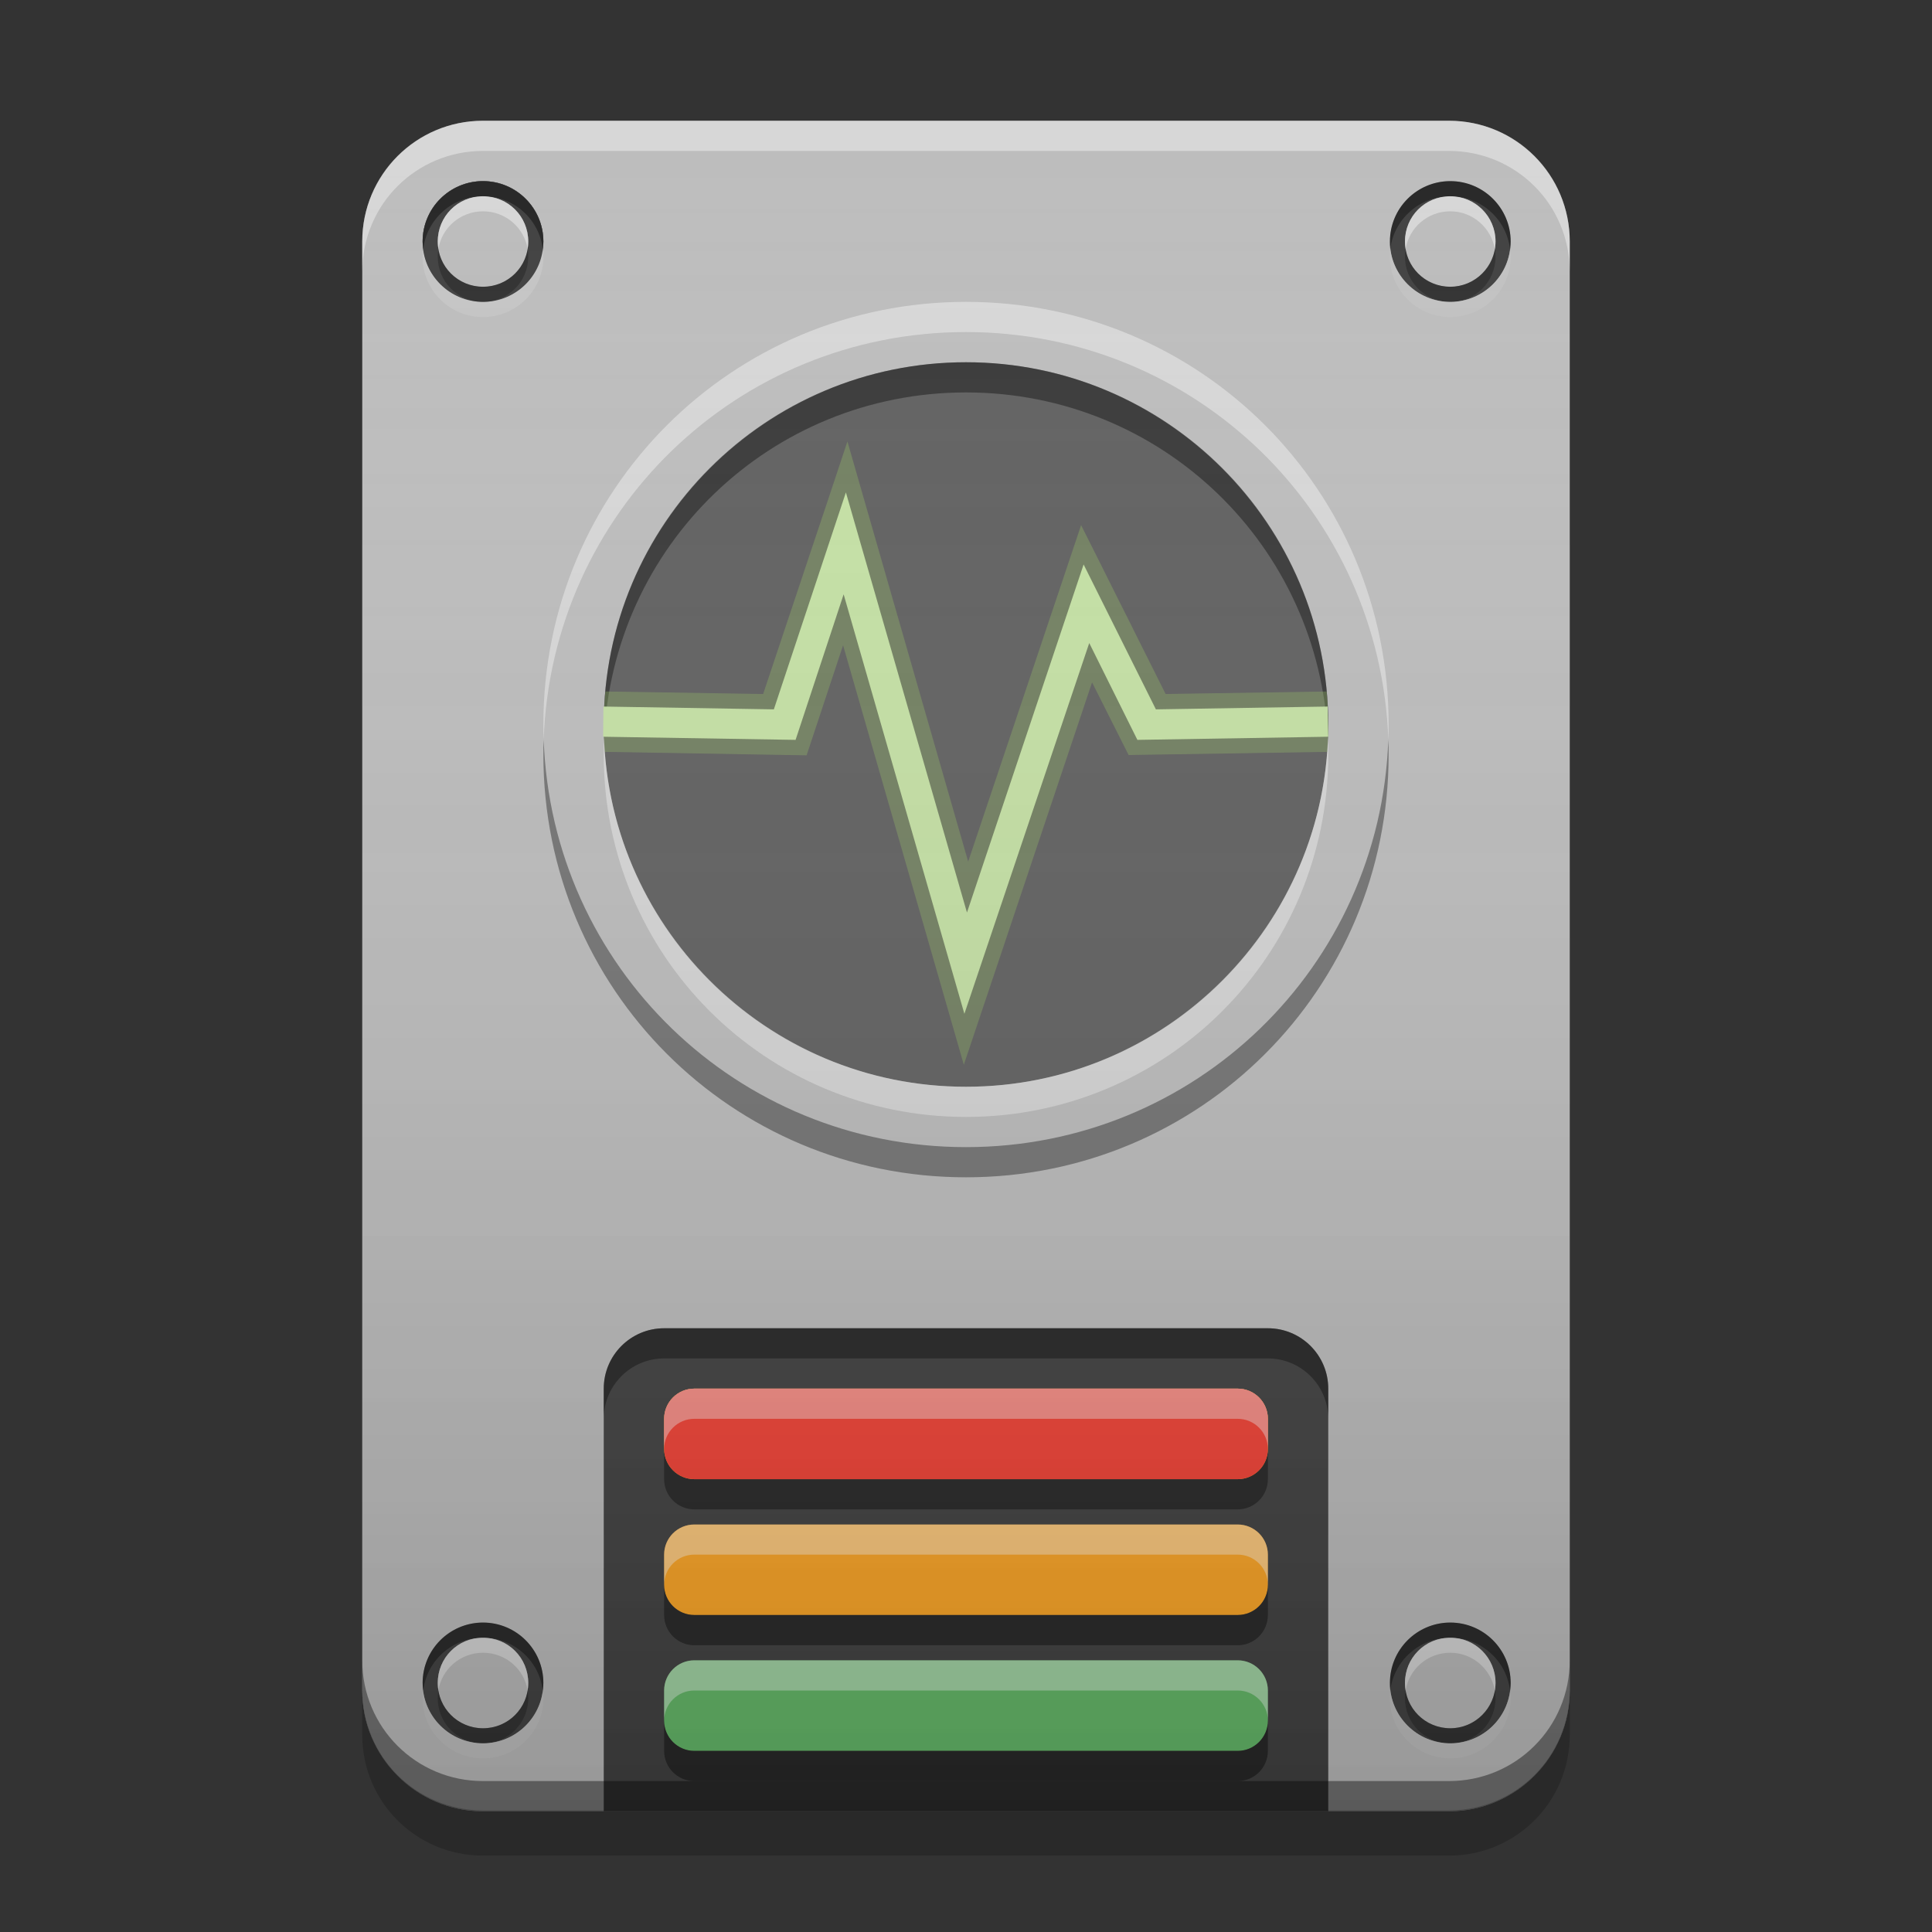 
<svg xmlns="http://www.w3.org/2000/svg" xmlns:xlink="http://www.w3.org/1999/xlink" width="24" height="24" viewBox="0 0 24 24" version="1.1">
<rect x="0" y="0" width="24" height="24" fill="#333333" stroke="none"/>
<defs>
<linearGradient id="linear0" gradientUnits="userSpaceOnUse" x1="8.467" y1="-199.125" x2="8.467" y2="-213.942" gradientTransform="matrix(1.417,0,0,1.417,0,304.724)">
<stop offset="0" style="stop-color:rgb(0%,0%,0%);stop-opacity:0.2;"/>
<stop offset="1" style="stop-color:rgb(100%,100%,100%);stop-opacity:0;"/>
</linearGradient>
</defs>
<g id="surface1">
<path style=" stroke:none;fill-rule:nonzero;fill:rgb(0%,0%,0%);fill-opacity:0.4;" d="M 8.25 16.5 C 7.836 16.5 7.5 16.836 7.5 17.25 L 7.5 22.5 L 16.5 22.5 L 16.5 17.25 C 16.5 16.836 16.164 16.5 15.75 16.5 Z M 8.25 16.5 "/>
<path style=" stroke:none;fill-rule:nonzero;fill:rgb(74.118%,74.118%,74.118%);fill-opacity:1;" d="M 6 1.5 L 18 1.5 C 18.828 1.5 19.5 2.172 19.5 3 L 19.5 21 C 19.5 21.828 18.828 22.5 18 22.5 L 6 22.5 C 5.172 22.5 4.5 21.828 4.5 21 L 4.5 3 C 4.5 2.172 5.172 1.5 6 1.5 Z M 6 1.5 "/>
<path style=" stroke:none;fill-rule:nonzero;fill:rgb(25.882%,25.882%,25.882%);fill-opacity:1;" d="M 8.25 16.5 C 7.836 16.5 7.5 16.836 7.5 17.25 L 7.5 22.5 L 16.5 22.5 L 16.5 17.25 C 16.5 16.836 16.164 16.5 15.75 16.5 Z M 8.25 16.5 "/>
<path style=" stroke:none;fill-rule:nonzero;fill:rgb(0%,0%,0%);fill-opacity:0.4;" d="M 8.25 16.5 C 7.836 16.5 7.5 16.836 7.5 17.25 L 7.5 17.625 C 7.5 17.211 7.836 16.875 8.25 16.875 L 15.75 16.875 C 16.164 16.875 16.5 17.211 16.5 17.625 L 16.5 17.25 C 16.5 16.836 16.164 16.5 15.75 16.5 Z M 8.25 16.5 "/>
<path style=" stroke:none;fill-rule:nonzero;fill:rgb(100%,65.49%,14.902%);fill-opacity:1;" d="M 8.625 17.25 L 15.375 17.25 C 15.582 17.25 15.75 17.418 15.75 17.625 L 15.75 18 C 15.75 18.207 15.582 18.375 15.375 18.375 L 8.625 18.375 C 8.418 18.375 8.25 18.207 8.25 18 L 8.25 17.625 C 8.25 17.418 8.418 17.25 8.625 17.25 Z M 8.625 17.25 "/>
<path style=" stroke:none;fill-rule:nonzero;fill:rgb(0%,0%,0%);fill-opacity:0.4;" d="M 8.25 18 L 8.25 18.375 C 8.25 18.582 8.418 18.75 8.625 18.75 L 15.375 18.75 C 15.582 18.75 15.75 18.582 15.75 18.375 L 15.75 18 C 15.75 18.207 15.582 18.375 15.375 18.375 L 8.625 18.375 C 8.418 18.375 8.25 18.207 8.25 18 Z M 8.25 18 "/>
<path style=" stroke:none;fill-rule:nonzero;fill:rgb(100%,100%,100%);fill-opacity:0.4;" d="M 15.75 18 L 15.75 17.625 C 15.75 17.418 15.582 17.25 15.375 17.25 L 8.625 17.25 C 8.418 17.25 8.25 17.418 8.25 17.625 L 8.25 18 C 8.25 17.793 8.418 17.625 8.625 17.625 L 15.375 17.625 C 15.582 17.625 15.75 17.793 15.75 18 Z M 15.75 18 "/>
<path style=" stroke:none;fill-rule:nonzero;fill:rgb(95.686%,26.275%,21.176%);fill-opacity:1;" d="M 8.625 17.25 L 15.375 17.25 C 15.582 17.25 15.75 17.418 15.75 17.625 L 15.75 18 C 15.75 18.207 15.582 18.375 15.375 18.375 L 8.625 18.375 C 8.418 18.375 8.25 18.207 8.25 18 L 8.25 17.625 C 8.25 17.418 8.418 17.25 8.625 17.25 Z M 8.625 17.25 "/>
<path style=" stroke:none;fill-rule:nonzero;fill:rgb(100%,100%,100%);fill-opacity:0.4;" d="M 15.75 18 L 15.75 17.625 C 15.75 17.418 15.582 17.25 15.375 17.25 L 8.625 17.25 C 8.418 17.25 8.25 17.418 8.25 17.625 L 8.25 18 C 8.25 17.793 8.418 17.625 8.625 17.625 L 15.375 17.625 C 15.582 17.625 15.75 17.793 15.75 18 Z M 15.75 18 "/>
<path style=" stroke:none;fill-rule:nonzero;fill:rgb(100%,65.49%,14.902%);fill-opacity:1;" d="M 8.625 18.938 L 15.375 18.938 C 15.582 18.938 15.75 19.105 15.75 19.312 L 15.75 19.688 C 15.75 19.895 15.582 20.062 15.375 20.062 L 8.625 20.062 C 8.418 20.062 8.25 19.895 8.25 19.688 L 8.25 19.312 C 8.25 19.105 8.418 18.938 8.625 18.938 Z M 8.625 18.938 "/>
<path style=" stroke:none;fill-rule:nonzero;fill:rgb(0%,0%,0%);fill-opacity:0.4;" d="M 8.25 19.688 L 8.25 20.062 C 8.25 20.27 8.418 20.438 8.625 20.438 L 15.375 20.438 C 15.582 20.438 15.75 20.27 15.75 20.062 L 15.75 19.688 C 15.75 19.895 15.582 20.062 15.375 20.062 L 8.625 20.062 C 8.418 20.062 8.25 19.895 8.25 19.688 Z M 8.25 19.688 "/>
<path style=" stroke:none;fill-rule:nonzero;fill:rgb(100%,100%,100%);fill-opacity:0.4;" d="M 15.75 19.688 L 15.75 19.312 C 15.75 19.105 15.582 18.938 15.375 18.938 L 8.625 18.938 C 8.418 18.938 8.25 19.105 8.25 19.312 L 8.25 19.688 C 8.25 19.48 8.418 19.312 8.625 19.312 L 15.375 19.312 C 15.582 19.312 15.75 19.48 15.75 19.688 Z M 15.75 19.688 "/>
<path style=" stroke:none;fill-rule:nonzero;fill:rgb(40%,73.333%,41.569%);fill-opacity:1;" d="M 8.625 20.625 L 15.375 20.625 C 15.582 20.625 15.75 20.793 15.75 21 L 15.75 21.375 C 15.75 21.582 15.582 21.75 15.375 21.75 L 8.625 21.75 C 8.418 21.75 8.25 21.582 8.25 21.375 L 8.25 21 C 8.25 20.793 8.418 20.625 8.625 20.625 Z M 8.625 20.625 "/>
<path style=" stroke:none;fill-rule:nonzero;fill:rgb(0%,0%,0%);fill-opacity:0.4;" d="M 8.25 21.375 L 8.25 21.75 C 8.25 21.957 8.418 22.125 8.625 22.125 L 15.375 22.125 C 15.582 22.125 15.75 21.957 15.75 21.75 L 15.75 21.375 C 15.75 21.582 15.582 21.75 15.375 21.75 L 8.625 21.75 C 8.418 21.75 8.25 21.582 8.25 21.375 Z M 8.25 21.375 "/>
<path style=" stroke:none;fill-rule:nonzero;fill:rgb(100%,100%,100%);fill-opacity:0.4;" d="M 15.75 21.375 L 15.75 21 C 15.75 20.793 15.582 20.625 15.375 20.625 L 8.625 20.625 C 8.418 20.625 8.25 20.793 8.25 21 L 8.25 21.375 C 8.25 21.168 8.418 21 8.625 21 L 15.375 21 C 15.582 21 15.75 21.168 15.75 21.375 Z M 15.75 21.375 "/>
<path style=" stroke:none;fill-rule:nonzero;fill:rgb(100%,100%,100%);fill-opacity:0.4;" d="M 6 1.5 C 5.168 1.5 4.5 2.168 4.5 3 L 4.5 3.375 C 4.5 2.543 5.168 1.875 6 1.875 L 18 1.875 C 18.832 1.875 19.5 2.543 19.5 3.375 L 19.5 3 C 19.5 2.168 18.832 1.5 18 1.5 Z M 6 1.5 "/>
<path style=" stroke:none;fill-rule:nonzero;fill:rgb(0%,0%,0%);fill-opacity:0.4;" d="M 6 22.5 C 5.168 22.5 4.5 21.832 4.5 21 L 4.5 20.625 C 4.5 21.457 5.168 22.125 6 22.125 L 18 22.125 C 18.832 22.125 19.5 21.457 19.5 20.625 L 19.5 21 C 19.5 21.832 18.832 22.5 18 22.5 Z M 6 22.5 "/>
<path style=" stroke:none;fill-rule:nonzero;fill:rgb(0%,0%,0%);fill-opacity:0.2;" d="M 4.5 20.988 L 4.5 21.551 C 4.5 22.383 5.168 23.051 6 23.051 L 18 23.051 C 18.832 23.051 19.5 22.383 19.5 21.551 L 19.5 20.988 C 19.5 21.82 18.832 22.488 18 22.488 L 6 22.488 C 5.168 22.488 4.5 21.82 4.5 20.988 Z M 4.5 20.988 "/>
<path style=" stroke:none;fill-rule:nonzero;fill:rgb(74.118%,74.118%,74.118%);fill-opacity:1;" d="M 12 3.75 C 14.898 3.75 17.25 6.102 17.25 9 C 17.25 11.898 14.898 14.25 12 14.25 C 9.102 14.25 6.75 11.898 6.75 9 C 6.75 6.102 9.102 3.75 12 3.75 Z M 12 3.75 "/>
<path style=" stroke:none;fill-rule:nonzero;fill:rgb(100%,100%,100%);fill-opacity:0.4;" d="M 12 3.75 C 9.09 3.75 6.75 6.09 6.75 9 C 6.75 9.062 6.75 9.125 6.754 9.188 C 6.852 6.367 9.152 4.125 12 4.125 C 14.848 4.125 17.148 6.367 17.246 9.188 C 17.25 9.125 17.25 9.062 17.25 9 C 17.25 6.09 14.91 3.75 12 3.75 Z M 12 3.75 "/>
<path style=" stroke:none;fill-rule:nonzero;fill:rgb(3.922%,3.922%,3.922%);fill-opacity:0.4;" d="M 12 14.625 C 9.09 14.625 6.75 12.285 6.75 9.375 C 6.75 9.312 6.75 9.25 6.754 9.188 C 6.852 12.008 9.152 14.25 12 14.25 C 14.848 14.25 17.148 12.008 17.246 9.188 C 17.25 9.25 17.25 9.312 17.25 9.375 C 17.25 12.285 14.91 14.625 12 14.625 Z M 12 14.625 "/>
<path style=" stroke:none;fill-rule:nonzero;fill:rgb(100%,100%,100%);fill-opacity:0.4;" d="M 6 2.25 C 6.414 2.25 6.75 2.586 6.75 3 C 6.75 3.414 6.414 3.75 6 3.75 C 5.586 3.75 5.25 3.414 5.25 3 C 5.25 2.586 5.586 2.25 6 2.25 Z M 6 2.25 "/>
<path style=" stroke:none;fill-rule:nonzero;fill:rgb(25.882%,25.882%,25.882%);fill-opacity:0.996;" d="M 6 2.25 C 6.414 2.25 6.75 2.586 6.75 3 C 6.75 3.414 6.414 3.75 6 3.75 C 5.586 3.75 5.25 3.414 5.25 3 C 5.25 2.586 5.586 2.25 6 2.25 Z M 6 2.25 "/>
<path style=" stroke:none;fill-rule:nonzero;fill:rgb(38.039%,38.039%,38.039%);fill-opacity:0.882;" d="M 6 2.438 C 6.312 2.438 6.562 2.688 6.562 3 C 6.562 3.312 6.312 3.562 6 3.562 C 5.688 3.562 5.438 3.312 5.438 3 C 5.438 2.688 5.688 2.438 6 2.438 Z M 6 2.438 "/>
<path style=" stroke:none;fill-rule:nonzero;fill:rgb(38.039%,38.039%,38.039%);fill-opacity:0.996;" d="M 6 2.438 C 6.312 2.438 6.562 2.688 6.562 3 C 6.562 3.312 6.312 3.562 6 3.562 C 5.688 3.562 5.438 3.312 5.438 3 C 5.438 2.688 5.688 2.438 6 2.438 Z M 6 2.438 "/>
<path style=" stroke:none;fill-rule:nonzero;fill:rgb(100%,100%,100%);fill-opacity:0.4;" d="M 5.984 2.438 C 5.68 2.445 5.438 2.691 5.438 3 C 5.438 3.031 5.441 3.062 5.445 3.094 C 5.488 2.828 5.719 2.625 6 2.625 C 6.281 2.625 6.512 2.828 6.555 3.094 C 6.559 3.062 6.562 3.031 6.562 3 C 6.562 2.688 6.312 2.438 6 2.438 C 5.996 2.438 5.988 2.438 5.984 2.438 Z M 5.984 2.438 "/>
<path style=" stroke:none;fill-rule:nonzero;fill:rgb(9.804%,9.804%,9.804%);fill-opacity:0.4;" d="M 5.984 3.75 C 5.68 3.742 5.438 3.496 5.438 3.188 C 5.438 3.156 5.441 3.125 5.445 3.094 C 5.488 3.359 5.719 3.562 6 3.562 C 6.281 3.562 6.512 3.359 6.555 3.094 C 6.559 3.125 6.562 3.156 6.562 3.188 C 6.562 3.5 6.312 3.75 6 3.75 C 5.996 3.75 5.988 3.75 5.984 3.75 Z M 5.984 3.75 "/>
<path style=" stroke:none;fill-rule:nonzero;fill:rgb(0%,0%,0%);fill-opacity:0.4;" d="M 5.98 2.25 C 5.574 2.262 5.25 2.59 5.25 3 C 5.25 3.031 5.254 3.062 5.258 3.094 C 5.301 2.723 5.617 2.438 6 2.438 C 6.383 2.438 6.699 2.723 6.742 3.094 C 6.746 3.062 6.75 3.031 6.75 3 C 6.75 2.586 6.414 2.25 6 2.25 C 5.992 2.25 5.988 2.25 5.98 2.25 Z M 5.98 2.25 "/>
<path style=" stroke:none;fill-rule:nonzero;fill:rgb(80%,80%,80%);fill-opacity:0.4;" d="M 5.98 3.938 C 5.574 3.926 5.25 3.598 5.25 3.188 C 5.25 3.156 5.254 3.125 5.254 3.094 C 5.301 3.465 5.617 3.75 6 3.75 C 6.383 3.75 6.699 3.465 6.742 3.094 C 6.746 3.125 6.75 3.156 6.75 3.188 C 6.75 3.602 6.414 3.938 6 3.938 C 5.992 3.938 5.988 3.938 5.98 3.938 Z M 5.98 3.938 "/>
<path style=" stroke:none;fill-rule:nonzero;fill:rgb(100%,100%,100%);fill-opacity:0.4;" d="M 6 2.25 C 6.414 2.25 6.75 2.586 6.75 3 C 6.75 3.414 6.414 3.75 6 3.75 C 5.586 3.75 5.25 3.414 5.25 3 C 5.25 2.586 5.586 2.25 6 2.25 Z M 6 2.25 "/>
<path style=" stroke:none;fill-rule:nonzero;fill:rgb(25.882%,25.882%,25.882%);fill-opacity:0.996;" d="M 6 2.25 C 6.414 2.25 6.75 2.586 6.75 3 C 6.75 3.414 6.414 3.75 6 3.75 C 5.586 3.75 5.25 3.414 5.25 3 C 5.25 2.586 5.586 2.25 6 2.25 Z M 6 2.25 "/>
<path style=" stroke:none;fill-rule:nonzero;fill:rgb(38.039%,38.039%,38.039%);fill-opacity:0.882;" d="M 6 2.438 C 6.312 2.438 6.562 2.688 6.562 3 C 6.562 3.312 6.312 3.562 6 3.562 C 5.688 3.562 5.438 3.312 5.438 3 C 5.438 2.688 5.688 2.438 6 2.438 Z M 6 2.438 "/>
<path style=" stroke:none;fill-rule:nonzero;fill:rgb(74.118%,74.118%,74.118%);fill-opacity:0.996;" d="M 6 2.438 C 6.312 2.438 6.562 2.688 6.562 3 C 6.562 3.312 6.312 3.562 6 3.562 C 5.688 3.562 5.438 3.312 5.438 3 C 5.438 2.688 5.688 2.438 6 2.438 Z M 6 2.438 "/>
<path style=" stroke:none;fill-rule:nonzero;fill:rgb(100%,100%,100%);fill-opacity:0.4;" d="M 5.984 2.438 C 5.68 2.445 5.438 2.691 5.438 3 C 5.438 3.031 5.441 3.062 5.445 3.094 C 5.488 2.828 5.719 2.625 6 2.625 C 6.281 2.625 6.512 2.828 6.555 3.094 C 6.559 3.062 6.562 3.031 6.562 3 C 6.562 2.688 6.312 2.438 6 2.438 C 5.996 2.438 5.988 2.438 5.984 2.438 Z M 5.984 2.438 "/>
<path style=" stroke:none;fill-rule:nonzero;fill:rgb(9.804%,9.804%,9.804%);fill-opacity:0.4;" d="M 5.984 3.75 C 5.68 3.742 5.438 3.496 5.438 3.188 C 5.438 3.156 5.441 3.125 5.445 3.094 C 5.488 3.359 5.719 3.562 6 3.562 C 6.281 3.562 6.512 3.359 6.555 3.094 C 6.559 3.125 6.562 3.156 6.562 3.188 C 6.562 3.5 6.312 3.75 6 3.75 C 5.996 3.75 5.988 3.75 5.984 3.75 Z M 5.984 3.75 "/>
<path style=" stroke:none;fill-rule:nonzero;fill:rgb(0%,0%,0%);fill-opacity:0.4;" d="M 5.98 2.25 C 5.574 2.262 5.25 2.59 5.25 3 C 5.25 3.031 5.254 3.062 5.258 3.094 C 5.301 2.723 5.617 2.438 6 2.438 C 6.383 2.438 6.699 2.723 6.742 3.094 C 6.746 3.062 6.75 3.031 6.75 3 C 6.75 2.586 6.414 2.25 6 2.25 C 5.992 2.25 5.988 2.25 5.98 2.25 Z M 5.98 2.25 "/>
<path style=" stroke:none;fill-rule:nonzero;fill:rgb(80%,80%,80%);fill-opacity:0.4;" d="M 5.98 3.938 C 5.574 3.926 5.25 3.598 5.25 3.188 C 5.25 3.156 5.254 3.125 5.254 3.094 C 5.301 3.465 5.617 3.75 6 3.75 C 6.383 3.75 6.699 3.465 6.742 3.094 C 6.746 3.125 6.75 3.156 6.75 3.188 C 6.75 3.602 6.414 3.938 6 3.938 C 5.992 3.938 5.988 3.938 5.98 3.938 Z M 5.98 3.938 "/>
<path style=" stroke:none;fill-rule:nonzero;fill:rgb(100%,100%,100%);fill-opacity:0.4;" d="M 18.016 2.25 C 18.43 2.25 18.766 2.586 18.766 3 C 18.766 3.414 18.43 3.75 18.016 3.75 C 17.602 3.75 17.266 3.414 17.266 3 C 17.266 2.586 17.602 2.25 18.016 2.25 Z M 18.016 2.25 "/>
<path style=" stroke:none;fill-rule:nonzero;fill:rgb(25.882%,25.882%,25.882%);fill-opacity:0.996;" d="M 18.016 2.25 C 18.43 2.25 18.766 2.586 18.766 3 C 18.766 3.414 18.43 3.75 18.016 3.75 C 17.602 3.75 17.266 3.414 17.266 3 C 17.266 2.586 17.602 2.25 18.016 2.25 Z M 18.016 2.25 "/>
<path style=" stroke:none;fill-rule:nonzero;fill:rgb(38.039%,38.039%,38.039%);fill-opacity:0.882;" d="M 18.016 2.438 C 18.324 2.438 18.578 2.688 18.578 3 C 18.578 3.312 18.324 3.562 18.016 3.562 C 17.703 3.562 17.453 3.312 17.453 3 C 17.453 2.688 17.703 2.438 18.016 2.438 Z M 18.016 2.438 "/>
<path style=" stroke:none;fill-rule:nonzero;fill:rgb(74.118%,74.118%,74.118%);fill-opacity:0.996;" d="M 18.016 2.438 C 18.324 2.438 18.578 2.688 18.578 3 C 18.578 3.312 18.324 3.562 18.016 3.562 C 17.703 3.562 17.453 3.312 17.453 3 C 17.453 2.688 17.703 2.438 18.016 2.438 Z M 18.016 2.438 "/>
<path style=" stroke:none;fill-rule:nonzero;fill:rgb(100%,100%,100%);fill-opacity:0.4;" d="M 18 2.438 C 17.695 2.445 17.453 2.691 17.453 3 C 17.453 3.031 17.457 3.062 17.461 3.094 C 17.504 2.828 17.734 2.625 18.016 2.625 C 18.293 2.625 18.523 2.828 18.57 3.094 C 18.574 3.062 18.578 3.031 18.578 3 C 18.578 2.688 18.328 2.438 18.016 2.438 C 18.012 2.438 18.004 2.438 18 2.438 Z M 18 2.438 "/>
<path style=" stroke:none;fill-rule:nonzero;fill:rgb(9.804%,9.804%,9.804%);fill-opacity:0.4;" d="M 18 3.75 C 17.695 3.742 17.453 3.496 17.453 3.188 C 17.453 3.156 17.457 3.125 17.461 3.094 C 17.504 3.359 17.734 3.562 18.016 3.562 C 18.293 3.562 18.523 3.359 18.57 3.094 C 18.574 3.125 18.578 3.156 18.578 3.188 C 18.578 3.5 18.328 3.75 18.016 3.75 C 18.008 3.75 18.004 3.75 18 3.75 Z M 18 3.75 "/>
<path style=" stroke:none;fill-rule:nonzero;fill:rgb(0%,0%,0%);fill-opacity:0.4;" d="M 17.996 2.25 C 17.59 2.262 17.266 2.59 17.266 3 C 17.266 3.031 17.266 3.062 17.27 3.094 C 17.316 2.723 17.633 2.438 18.016 2.438 C 18.398 2.438 18.715 2.723 18.758 3.094 C 18.762 3.062 18.766 3.031 18.766 3 C 18.766 2.586 18.43 2.25 18.016 2.25 C 18.008 2.25 18 2.25 17.996 2.25 Z M 17.996 2.25 "/>
<path style=" stroke:none;fill-rule:nonzero;fill:rgb(80%,80%,80%);fill-opacity:0.4;" d="M 17.996 3.938 C 17.59 3.926 17.266 3.598 17.266 3.188 C 17.266 3.156 17.266 3.125 17.27 3.094 C 17.316 3.465 17.633 3.75 18.016 3.75 C 18.398 3.75 18.715 3.465 18.758 3.094 C 18.762 3.125 18.766 3.156 18.766 3.188 C 18.766 3.602 18.43 3.938 18.016 3.938 C 18.008 3.938 18 3.938 17.996 3.938 Z M 17.996 3.938 "/>
<path style=" stroke:none;fill-rule:nonzero;fill:rgb(100%,100%,100%);fill-opacity:0.4;" d="M 6 20.156 C 6.414 20.156 6.75 20.492 6.75 20.906 C 6.75 21.32 6.414 21.656 6 21.656 C 5.586 21.656 5.25 21.32 5.25 20.906 C 5.25 20.492 5.586 20.156 6 20.156 Z M 6 20.156 "/>
<path style=" stroke:none;fill-rule:nonzero;fill:rgb(25.882%,25.882%,25.882%);fill-opacity:0.996;" d="M 6 20.156 C 6.414 20.156 6.75 20.492 6.75 20.906 C 6.75 21.32 6.414 21.656 6 21.656 C 5.586 21.656 5.25 21.32 5.25 20.906 C 5.25 20.492 5.586 20.156 6 20.156 Z M 6 20.156 "/>
<path style=" stroke:none;fill-rule:nonzero;fill:rgb(38.039%,38.039%,38.039%);fill-opacity:0.882;" d="M 6 20.344 C 6.312 20.344 6.562 20.594 6.562 20.906 C 6.562 21.219 6.312 21.469 6 21.469 C 5.688 21.469 5.438 21.219 5.438 20.906 C 5.438 20.594 5.688 20.344 6 20.344 Z M 6 20.344 "/>
<path style=" stroke:none;fill-rule:nonzero;fill:rgb(74.118%,74.118%,74.118%);fill-opacity:0.996;" d="M 6 20.344 C 6.312 20.344 6.562 20.594 6.562 20.906 C 6.562 21.219 6.312 21.469 6 21.469 C 5.688 21.469 5.438 21.219 5.438 20.906 C 5.438 20.594 5.688 20.344 6 20.344 Z M 6 20.344 "/>
<path style=" stroke:none;fill-rule:nonzero;fill:rgb(100%,100%,100%);fill-opacity:0.4;" d="M 5.984 20.344 C 5.68 20.352 5.438 20.598 5.438 20.906 C 5.438 20.938 5.441 20.969 5.445 21 C 5.488 20.734 5.719 20.531 6 20.531 C 6.281 20.531 6.512 20.734 6.555 21 C 6.559 20.969 6.562 20.938 6.562 20.906 C 6.562 20.594 6.312 20.344 6 20.344 C 5.996 20.344 5.988 20.344 5.984 20.344 Z M 5.984 20.344 "/>
<path style=" stroke:none;fill-rule:nonzero;fill:rgb(9.804%,9.804%,9.804%);fill-opacity:0.4;" d="M 5.984 21.656 C 5.68 21.648 5.438 21.402 5.438 21.094 C 5.438 21.062 5.441 21.031 5.445 21 C 5.488 21.266 5.719 21.469 6 21.469 C 6.281 21.469 6.512 21.266 6.555 21 C 6.559 21.031 6.562 21.062 6.562 21.094 C 6.562 21.406 6.312 21.656 6 21.656 C 5.996 21.656 5.988 21.656 5.984 21.656 Z M 5.984 21.656 "/>
<path style=" stroke:none;fill-rule:nonzero;fill:rgb(0%,0%,0%);fill-opacity:0.4;" d="M 5.98 20.156 C 5.574 20.168 5.25 20.496 5.25 20.906 C 5.25 20.938 5.254 20.969 5.258 21 C 5.301 20.629 5.617 20.344 6 20.344 C 6.383 20.344 6.699 20.629 6.742 21 C 6.746 20.969 6.75 20.938 6.75 20.906 C 6.75 20.492 6.414 20.156 6 20.156 C 5.992 20.156 5.988 20.156 5.98 20.156 Z M 5.98 20.156 "/>
<path style=" stroke:none;fill-rule:nonzero;fill:rgb(80%,80%,80%);fill-opacity:0.4;" d="M 5.98 21.844 C 5.574 21.832 5.25 21.504 5.25 21.094 C 5.25 21.062 5.254 21.031 5.254 21 C 5.301 21.371 5.617 21.656 6 21.656 C 6.383 21.656 6.699 21.371 6.742 21 C 6.746 21.031 6.75 21.062 6.75 21.094 C 6.75 21.508 6.414 21.844 6 21.844 C 5.992 21.844 5.988 21.844 5.98 21.844 Z M 5.98 21.844 "/>
<path style=" stroke:none;fill-rule:nonzero;fill:rgb(100%,100%,100%);fill-opacity:0.4;" d="M 18.016 20.156 C 18.43 20.156 18.766 20.492 18.766 20.906 C 18.766 21.32 18.43 21.656 18.016 21.656 C 17.602 21.656 17.266 21.32 17.266 20.906 C 17.266 20.492 17.602 20.156 18.016 20.156 Z M 18.016 20.156 "/>
<path style=" stroke:none;fill-rule:nonzero;fill:rgb(25.882%,25.882%,25.882%);fill-opacity:0.996;" d="M 18.016 20.156 C 18.43 20.156 18.766 20.492 18.766 20.906 C 18.766 21.32 18.43 21.656 18.016 21.656 C 17.602 21.656 17.266 21.32 17.266 20.906 C 17.266 20.492 17.602 20.156 18.016 20.156 Z M 18.016 20.156 "/>
<path style=" stroke:none;fill-rule:nonzero;fill:rgb(38.039%,38.039%,38.039%);fill-opacity:0.882;" d="M 18.016 20.344 C 18.324 20.344 18.578 20.594 18.578 20.906 C 18.578 21.219 18.324 21.469 18.016 21.469 C 17.703 21.469 17.453 21.219 17.453 20.906 C 17.453 20.594 17.703 20.344 18.016 20.344 Z M 18.016 20.344 "/>
<path style=" stroke:none;fill-rule:nonzero;fill:rgb(74.118%,74.118%,74.118%);fill-opacity:0.996;" d="M 18.016 20.344 C 18.324 20.344 18.578 20.594 18.578 20.906 C 18.578 21.219 18.324 21.469 18.016 21.469 C 17.703 21.469 17.453 21.219 17.453 20.906 C 17.453 20.594 17.703 20.344 18.016 20.344 Z M 18.016 20.344 "/>
<path style=" stroke:none;fill-rule:nonzero;fill:rgb(100%,100%,100%);fill-opacity:0.4;" d="M 18 20.344 C 17.695 20.352 17.453 20.598 17.453 20.906 C 17.453 20.938 17.457 20.969 17.461 21 C 17.504 20.734 17.734 20.531 18.016 20.531 C 18.293 20.531 18.523 20.734 18.57 21 C 18.574 20.969 18.578 20.938 18.578 20.906 C 18.578 20.594 18.328 20.344 18.016 20.344 C 18.012 20.344 18.004 20.344 18 20.344 Z M 18 20.344 "/>
<path style=" stroke:none;fill-rule:nonzero;fill:rgb(9.804%,9.804%,9.804%);fill-opacity:0.4;" d="M 18 21.656 C 17.695 21.648 17.453 21.402 17.453 21.094 C 17.453 21.062 17.457 21.031 17.461 21 C 17.504 21.266 17.734 21.469 18.016 21.469 C 18.293 21.469 18.523 21.266 18.57 21 C 18.574 21.031 18.578 21.062 18.578 21.094 C 18.578 21.406 18.328 21.656 18.016 21.656 C 18.008 21.656 18.004 21.656 18 21.656 Z M 18 21.656 "/>
<path style=" stroke:none;fill-rule:nonzero;fill:rgb(0%,0%,0%);fill-opacity:0.4;" d="M 17.996 20.156 C 17.59 20.168 17.266 20.496 17.266 20.906 C 17.266 20.938 17.266 20.969 17.27 21 C 17.316 20.629 17.633 20.344 18.016 20.344 C 18.398 20.344 18.715 20.629 18.758 21 C 18.762 20.969 18.766 20.938 18.766 20.906 C 18.766 20.492 18.43 20.156 18.016 20.156 C 18.008 20.156 18 20.156 17.996 20.156 Z M 17.996 20.156 "/>
<path style=" stroke:none;fill-rule:nonzero;fill:rgb(80%,80%,80%);fill-opacity:0.4;" d="M 17.996 21.844 C 17.59 21.832 17.266 21.504 17.266 21.094 C 17.266 21.062 17.266 21.031 17.27 21 C 17.316 21.371 17.633 21.656 18.016 21.656 C 18.398 21.656 18.715 21.371 18.758 21 C 18.762 21.031 18.766 21.062 18.766 21.094 C 18.766 21.508 18.43 21.844 18.016 21.844 C 18.008 21.844 18 21.844 17.996 21.844 Z M 17.996 21.844 "/>
<path style=" stroke:none;fill-rule:nonzero;fill:rgb(38.039%,38.039%,38.039%);fill-opacity:1;" d="M 12 4.5 C 14.484 4.5 16.5 6.516 16.5 9 C 16.5 11.484 14.484 13.5 12 13.5 C 9.516 13.5 7.5 11.484 7.5 9 C 7.5 6.516 9.516 4.5 12 4.5 Z M 12 4.5 "/>
<path style=" stroke:none;fill-rule:nonzero;fill:rgb(0%,0%,0%);fill-opacity:0.4;" d="M 12 4.5 C 9.508 4.5 7.5 6.508 7.5 9 C 7.5 9.062 7.5 9.125 7.504 9.188 C 7.602 6.781 9.57 4.875 12 4.875 C 14.43 4.875 16.398 6.781 16.496 9.188 C 16.5 9.125 16.5 9.062 16.5 9 C 16.5 6.508 14.492 4.5 12 4.5 Z M 12 4.5 "/>
<path style=" stroke:none;fill-rule:nonzero;fill:rgb(99.608%,99.608%,99.608%);fill-opacity:0.4;" d="M 12 13.875 C 9.508 13.875 7.5 11.867 7.5 9.375 C 7.5 9.312 7.5 9.25 7.504 9.188 C 7.602 11.594 9.57 13.5 12 13.5 C 14.43 13.5 16.398 11.594 16.496 9.188 C 16.5 9.25 16.5 9.312 16.5 9.375 C 16.5 11.867 14.492 13.875 12 13.875 Z M 12 13.875 "/>
<path style=" stroke:none;fill-rule:nonzero;fill:rgb(61.176%,80%,39.608%);fill-opacity:0.302;" d="M 10.527 5.484 L 10.336 6.059 L 9.48 8.621 L 7.52 8.59 C 7.508 8.727 7.5 8.863 7.5 9 C 7.5 9.113 7.504 9.227 7.512 9.34 L 10.02 9.383 L 10.473 8.016 L 11.973 13.227 L 13.566 8.477 L 14.02 9.379 L 16.488 9.34 C 16.496 9.227 16.5 9.113 16.5 9 C 16.5 8.863 16.492 8.727 16.48 8.59 L 14.48 8.621 L 13.43 6.523 L 12.027 10.703 Z M 13.496 7.5 L 13.5 7.504 L 12.141 11.547 Z M 15.387 8.984 L 14.25 9.004 L 14.246 9 Z M 15.387 8.984 "/>
<path style=" stroke:none;fill-rule:nonzero;fill:rgb(77.255%,88.235%,64.706%);fill-opacity:1;" d="M 10.508 6.117 L 9.613 8.812 L 7.496 8.777 L 7.492 9.152 L 9.883 9.191 L 10.48 7.383 L 11.98 12.594 L 13.531 7.988 L 14.129 9.191 L 16.5 9.152 L 16.492 8.777 L 14.359 8.812 L 13.461 7.012 L 12.012 11.336 Z M 10.508 6.117 "/>
<path style=" stroke:none;fill-rule:nonzero;fill:url(#linear0);" d="M 6 1.5 L 18 1.5 C 18.828 1.5 19.5 2.172 19.5 3 L 19.5 21 C 19.5 21.828 18.828 22.5 18 22.5 L 6 22.5 C 5.172 22.5 4.5 21.828 4.5 21 L 4.5 3 C 4.5 2.172 5.172 1.5 6 1.5 Z M 6 1.5 "/>
</g>
</svg>
